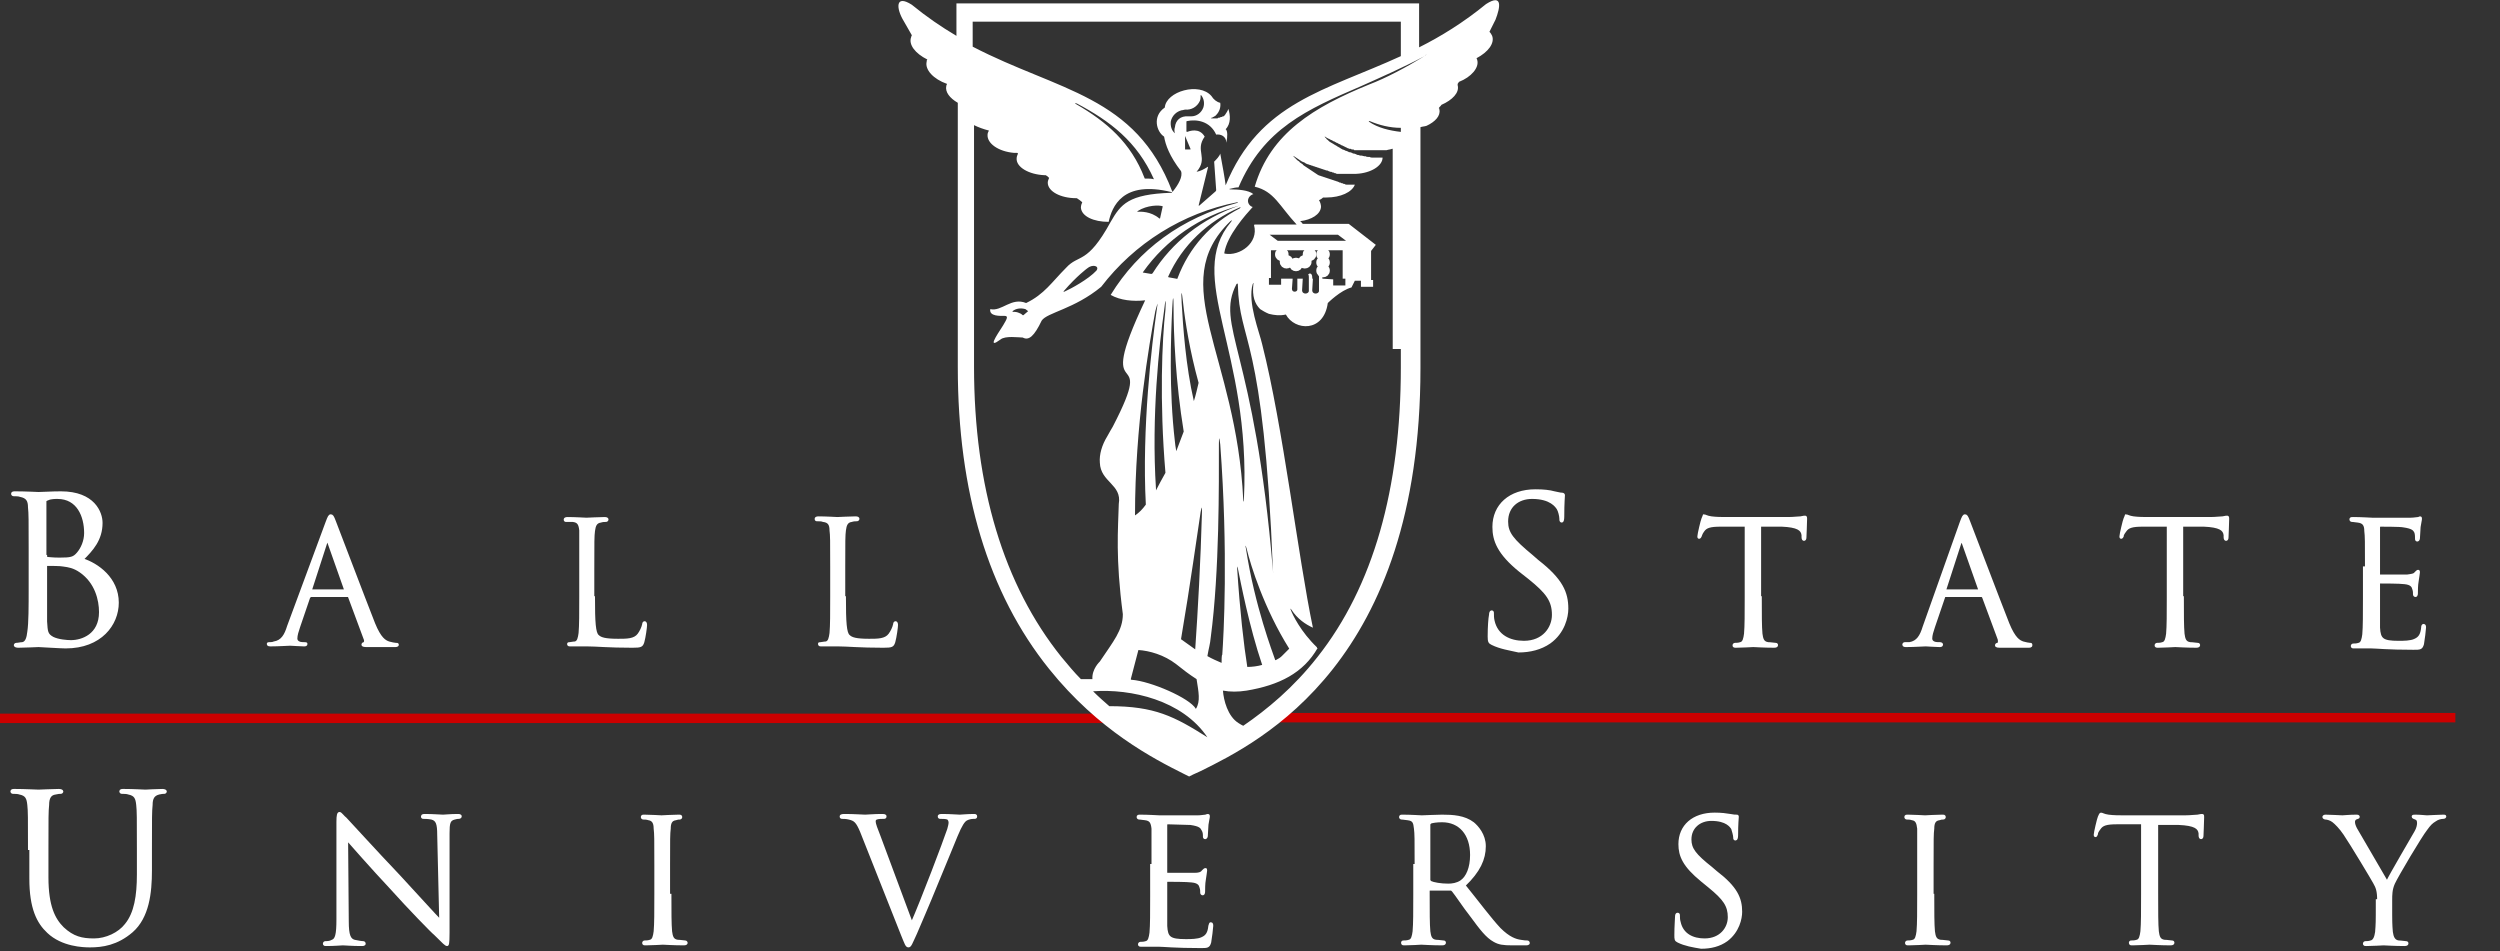 <?xml version="1.0" encoding="utf-8"?>
<!-- Generator: Adobe Illustrator 18.0.0, SVG Export Plug-In . SVG Version: 6.00 Build 0)  -->
<!DOCTYPE svg PUBLIC "-//W3C//DTD SVG 1.1//EN" "http://www.w3.org/Graphics/SVG/1.1/DTD/svg11.dtd">
<svg version="1.1" id="Layer_1" xmlns="http://www.w3.org/2000/svg" xmlns:xlink="http://www.w3.org/1999/xlink" x="0px" y="0px"
	 viewBox="0 0 369.6 140.6" enable-background="new 0 0 369.6 140.6" xml:space="preserve">
<rect x="0" y="0" width="369.6" height="140.6" fill="#333333" stroke="none"/>
<g>
	<line fill="none" stroke="#CC0000" stroke-width="1.393" x1="0" y1="106.2" x2="164.6" y2="106.2"/>
	<line fill="#231F20" stroke="#CC0000" stroke-width="1.393" x1="186.6" y1="106.1" x2="363" y2="106.1"/>
	<path fill="#FFFFFF" stroke="#FFFFFF" stroke-width="0.325" d="M4.4,81.5c0-4.7,0-5.6-0.1-6.5C4.3,74,4,73.5,3,73.3
		c-0.2-0.1-0.8-0.1-1-0.1c-0.1,0-0.2-0.1-0.2-0.2c0-0.2,0.2-0.2,0.5-0.2c1.4,0,3.3,0.1,3.4,0.1c0.7,0,1.9-0.1,3.3-0.1
		c4.9,0,6,3,6,4.5c0,2.5-1.4,4-2.8,5.4c2.2,0.7,5.2,2.8,5.2,6.4c0,3.2-2.5,6.6-7.7,6.6c-0.7,0-3.8-0.2-4-0.2c-0.2,0-2.1,0.1-3,0.1
		c-0.3,0-0.5-0.1-0.5-0.2c0-0.1,0.1-0.2,0.2-0.2c0.3,0,0.6-0.1,0.9-0.1c0.6-0.1,0.8-0.8,0.9-1.7c0.2-1.3,0.2-3.7,0.2-6.5V81.5z
		 M6.8,82.2c0,0.2,0.1,0.3,0.2,0.3c0.2,0,0.7,0.1,1.8,0.1c1.7,0,2.1-0.1,2.7-0.8c0.6-0.7,1.1-1.8,1.1-3c0-2.5-1.1-5.2-4.1-5.2
		c-0.3,0-1,0-1.4,0.2c-0.3,0.1-0.4,0.2-0.4,0.3V82.2z M6.8,85.4c0,2.3,0,6.1,0,6.5c0.1,1.5,0.1,1.9,1,2.4c0.8,0.4,2.1,0.5,2.7,0.5
		c1.6,0,4.3-0.9,4.3-4.3c0-1.8-0.6-4.4-2.9-6c-1-0.7-1.8-0.8-2.5-0.9c-0.4-0.1-1.9-0.1-2.4-0.1c-0.1,0-0.2,0.1-0.2,0.2V85.4z"/>
	<path fill="#FFFFFF" stroke="#FFFFFF" stroke-width="0.325" d="M48.3,77.2c0.3-0.8,0.4-1,0.6-1c0.2,0,0.3,0.1,0.6,0.9
		c0.4,1,4.3,11.3,5.8,15.1c0.9,2.2,1.6,2.6,2.2,2.8c0.4,0.1,0.8,0.2,1,0.2c0.2,0,0.3,0,0.3,0.1c0,0.2-0.2,0.2-0.5,0.2
		c-0.4,0-2.2,0-3.9,0c-0.5,0-0.8,0-0.8-0.2c0-0.1,0.1-0.2,0.2-0.2c0.1,0,0.3-0.3,0.1-0.7l-2.3-6.2c0-0.1-0.1-0.1-0.2-0.1h-5.4
		c-0.1,0-0.2,0.1-0.3,0.2l-1.5,4.4c-0.2,0.6-0.4,1.2-0.4,1.7c0,0.5,0.5,0.7,1,0.7H45c0.2,0,0.3,0,0.3,0.1c0,0.2-0.2,0.2-0.4,0.2
		c-0.6,0-1.7-0.1-2-0.1c-0.3,0-1.7,0.1-2.8,0.1c-0.3,0-0.5,0-0.5-0.2c0-0.1,0.1-0.1,0.2-0.1c0.2,0,0.5,0,0.7-0.1
		c1.2-0.2,1.7-1.1,2.1-2.4L48.3,77.2z M50.9,87.3c0.1,0,0.1-0.1,0.1-0.2l-2.4-6.8c-0.1-0.4-0.3-0.4-0.4,0l-2.2,6.8
		c0,0.1,0,0.2,0.1,0.2H50.9z"/>
	<path fill="#FFFFFF" stroke="#FFFFFF" stroke-width="0.325" d="M87.8,88.3c0,3.7,0.1,5.3,0.6,5.7c0.4,0.4,1.1,0.6,3,0.6
		c1.3,0,2.4,0,3-0.8c0.3-0.4,0.6-1,0.7-1.5c0-0.2,0.1-0.3,0.2-0.3c0.1,0,0.2,0.1,0.2,0.4c0,0.3-0.2,1.8-0.4,2.5
		c-0.2,0.6-0.3,0.7-1.6,0.7c-3.6,0-5.3-0.2-6.7-0.2c-0.1,0-0.5,0-1,0c-0.5,0-1.1,0-1.4,0c-0.3,0-0.4,0-0.4-0.2
		c0-0.1,0.1-0.1,0.2-0.1c0.2,0,0.5-0.1,0.8-0.1c0.5-0.1,0.6-0.7,0.7-1.4c0.1-1.1,0.1-3,0.1-5.4v-4.4c0-3.9,0-4.6,0-5.4
		c-0.1-0.9-0.3-1.3-1.1-1.4C84.4,77,83.9,77,83.7,77c-0.1,0-0.2,0-0.2-0.2c0-0.1,0.1-0.2,0.4-0.2c1.1,0,2.7,0.1,2.8,0.1
		s2-0.1,2.7-0.1c0.3,0,0.4,0.1,0.4,0.2c0,0.1-0.1,0.2-0.2,0.2c-0.2,0-0.5,0-0.8,0.1c-0.7,0.1-0.9,0.6-1,1.4
		c-0.1,0.8-0.1,1.5-0.1,5.4V88.3z"/>
	<path fill="#FFFFFF" stroke="#FFFFFF" stroke-width="0.325" d="M124.9,88.3c0,3.7,0.1,5.3,0.6,5.7c0.4,0.4,1.1,0.6,3,0.6
		c1.3,0,2.4,0,3-0.8c0.3-0.4,0.6-1,0.7-1.5c0-0.2,0.1-0.3,0.2-0.3c0.1,0,0.2,0.1,0.2,0.4c0,0.3-0.2,1.8-0.4,2.5
		c-0.2,0.6-0.3,0.7-1.6,0.7c-3.6,0-5.3-0.2-6.7-0.2c-0.1,0-0.5,0-1,0c-0.5,0-1.1,0-1.4,0c-0.3,0-0.4,0-0.4-0.2c0-0.1,0-0.1,0.2-0.1
		c0.2,0,0.5-0.1,0.8-0.1c0.5-0.1,0.6-0.7,0.7-1.4c0.1-1.1,0.1-3,0.1-5.4v-4.4c0-3.9,0-4.6-0.1-5.4c0-0.9-0.3-1.3-1.1-1.4
		c-0.2-0.1-0.6-0.1-0.9-0.1c-0.1,0-0.2,0-0.2-0.2c0-0.1,0.1-0.2,0.4-0.2c1.1,0,2.7,0.1,2.8,0.1c0.1,0,2-0.1,2.7-0.1
		c0.3,0,0.4,0.1,0.4,0.2c0,0.1-0.1,0.2-0.2,0.2c-0.2,0-0.5,0-0.8,0.1c-0.7,0.1-0.9,0.6-1,1.4c-0.1,0.8-0.1,1.5-0.1,5.4V88.3z"/>
	<path fill="#FFFFFF" stroke="#FFFFFF" stroke-width="0.325" d="M220.6,95.2c-0.4-0.2-0.5-0.3-0.5-1.1c0-1.5,0.1-2.7,0.2-3.2
		c0-0.3,0.1-0.5,0.2-0.5c0.2,0,0.2,0.1,0.2,0.3c0,0.3,0,0.7,0.1,1.1c0.5,2.2,2.4,3.1,4.5,3.1c2.9,0,4.3-2.1,4.3-4
		c0-2.1-0.9-3.3-3.5-5.4l-1.4-1.1c-3.2-2.6-3.9-4.5-3.9-6.5c0-3.2,2.4-5.4,6.2-5.4c1.2,0,2.1,0.1,2.8,0.3c0.6,0.1,0.8,0.2,1.1,0.2
		c0.2,0,0.3,0.1,0.3,0.2c0,0.2-0.1,1.1-0.1,3.2c0,0.5-0.1,0.7-0.2,0.7c-0.2,0-0.2-0.2-0.2-0.4c0-0.4-0.2-1.2-0.4-1.5
		c-0.2-0.3-1-1.6-3.8-1.6c-2.1,0-3.7,1.3-3.7,3.5c0,1.7,0.8,2.7,3.7,5.1l0.8,0.7c3.6,2.8,4.4,4.7,4.4,7.1c0,1.2-0.5,3.5-2.6,5
		c-1.3,0.9-2.9,1.3-4.6,1.3C223.2,96,221.8,95.8,220.6,95.2z"/>
	<path fill="#FFFFFF" stroke="#FFFFFF" stroke-width="0.325" d="M260.3,88.3c0,2.4,0,4.4,0.1,5.4c0.1,0.7,0.2,1.3,1,1.4
		c0.4,0,0.9,0.1,1.1,0.1c0.2,0,0.2,0.1,0.2,0.2c0,0.1-0.1,0.2-0.4,0.2c-1.4,0-3-0.1-3.1-0.1c-0.1,0-1.7,0.1-2.5,0.1
		c-0.3,0-0.4,0-0.4-0.2c0-0.1,0.1-0.2,0.2-0.2c0.2,0,0.5,0,0.8-0.1c0.5-0.1,0.6-0.7,0.7-1.4c0.1-1.1,0.1-3,0.1-5.4V77.7l-3.7,0
		c-1.6,0-2.2,0.2-2.6,0.8c-0.3,0.4-0.3,0.6-0.4,0.8c-0.1,0.2-0.2,0.2-0.2,0.2c-0.1,0-0.1-0.1-0.1-0.2c0-0.3,0.5-2.4,0.6-2.6
		c0.1-0.2,0.2-0.5,0.2-0.5c0.2,0,0.4,0.2,1.1,0.3c0.7,0.1,1.7,0.1,2,0.1h9.4c0.8,0,1.4-0.1,1.8-0.1c0.4-0.1,0.6-0.1,0.7-0.1
		c0.1,0,0.1,0.2,0.1,0.3c0,0.8-0.1,2.5-0.1,2.8c0,0.2-0.1,0.3-0.2,0.3c-0.1,0-0.2-0.1-0.2-0.4l0-0.3c-0.1-0.8-0.7-1.3-3.1-1.4
		l-3.2,0V88.3z"/>
	<path fill="#FFFFFF" stroke="#FFFFFF" stroke-width="0.325" d="M289.9,77.2c0.3-0.8,0.4-1,0.6-1s0.3,0.1,0.6,0.9
		c0.4,1,4.3,11.3,5.8,15.1c0.9,2.2,1.6,2.6,2.2,2.8c0.4,0.1,0.8,0.2,1,0.2c0.2,0,0.2,0,0.2,0.2c0,0.2-0.2,0.2-0.5,0.2
		c-0.4,0-2.2,0-3.9,0c-0.5,0-0.8,0-0.8-0.2c0-0.1,0.1-0.2,0.2-0.2c0.2,0,0.3-0.3,0.2-0.7l-2.3-6.2c-0.1-0.1-0.1-0.2-0.2-0.2h-5.4
		c-0.1,0-0.2,0.1-0.2,0.2l-1.5,4.4c-0.2,0.6-0.4,1.2-0.4,1.7c0,0.5,0.5,0.7,1,0.7h0.3c0.2,0,0.3,0.1,0.3,0.2c0,0.2-0.2,0.2-0.4,0.2
		c-0.6,0-1.7-0.1-2-0.1c-0.3,0-1.7,0.1-2.8,0.1c-0.3,0-0.5,0-0.5-0.2c0-0.1,0.1-0.2,0.2-0.2c0.2,0,0.5,0,0.7,0
		c1.2-0.2,1.7-1.1,2.1-2.4L289.9,77.2z M292.5,87.3c0.1,0,0.1-0.1,0.1-0.2l-2.4-6.8c-0.1-0.4-0.2-0.4-0.4,0l-2.2,6.8
		c-0.1,0.1,0,0.2,0.1,0.2H292.5z"/>
	<path fill="#FFFFFF" stroke="#FFFFFF" stroke-width="0.325" d="M322.7,88.3c0,2.4,0,4.4,0.1,5.4c0.1,0.7,0.2,1.3,1,1.4
		c0.4,0,0.9,0.1,1.1,0.1c0.2,0,0.2,0.1,0.2,0.2c0,0.1-0.1,0.2-0.4,0.2c-1.4,0-3-0.1-3.1-0.1s-1.7,0.1-2.5,0.1c-0.3,0-0.4,0-0.4-0.2
		c0-0.1,0.1-0.2,0.2-0.2c0.2,0,0.5,0,0.8-0.1c0.5-0.1,0.6-0.7,0.7-1.4c0.1-1.1,0.1-3,0.1-5.4V77.7l-3.7,0c-1.6,0-2.2,0.2-2.6,0.8
		c-0.3,0.4-0.4,0.6-0.4,0.8c-0.1,0.2-0.2,0.2-0.2,0.2c-0.1,0-0.1-0.1-0.1-0.2c0-0.3,0.5-2.4,0.6-2.6c0.1-0.2,0.2-0.5,0.2-0.5
		c0.2,0,0.4,0.2,1.1,0.3c0.7,0.1,1.7,0.1,2,0.1h9.4c0.8,0,1.4-0.1,1.8-0.1c0.4-0.1,0.6-0.1,0.7-0.1c0.1,0,0.1,0.2,0.1,0.3
		c0,0.8-0.1,2.5-0.1,2.8c0,0.2-0.1,0.3-0.2,0.3c-0.1,0-0.2-0.1-0.2-0.4l0-0.3c-0.1-0.8-0.7-1.3-3.1-1.4l-3.2,0V88.3z"/>
	<path fill="#FFFFFF" stroke="#FFFFFF" stroke-width="0.325" d="M349.8,83.9c0-3.9,0-4.6-0.1-5.4c0-0.9-0.3-1.3-1.1-1.4
		c-0.2,0-0.6-0.1-0.9-0.1c-0.1,0-0.2-0.1-0.2-0.2c0-0.2,0.1-0.2,0.4-0.2c1.1,0,2.7,0.1,2.8,0.1c0.2,0,5.2,0,5.7,0
		c0.5,0,0.9-0.1,1.1-0.1c0.1,0,0.2-0.1,0.3-0.1c0.1,0,0.1,0.1,0.1,0.2c0,0.2-0.1,0.5-0.2,1.2c0,0.3-0.1,1.4-0.1,1.7
		c0,0.1-0.1,0.3-0.2,0.3c-0.2,0-0.2-0.1-0.2-0.3c0-0.2,0-0.6-0.1-0.9c-0.2-0.4-0.4-0.7-1.8-0.9c-0.4-0.1-3.2-0.1-3.4-0.1
		c-0.1,0-0.2,0.1-0.2,0.3v6.9c0,0.2,0,0.2,0.2,0.2c0.3,0,3.4,0,4,0c0.6-0.1,1-0.1,1.2-0.4c0.2-0.2,0.3-0.3,0.4-0.3
		c0.1,0,0.1,0.1,0.1,0.2c0,0.2-0.1,0.6-0.2,1.4c-0.1,0.5-0.1,1.4-0.1,1.6c0,0.2,0,0.5-0.2,0.5c-0.1,0-0.2-0.1-0.2-0.2
		c0-0.3,0-0.5-0.1-0.8c-0.1-0.4-0.3-0.8-1.3-0.9c-0.7-0.1-3.2-0.1-3.6-0.1c-0.1,0-0.2,0.1-0.2,0.2v2.2c0,0.9,0,3.8,0,4.3
		c0.1,1.7,0.5,2.1,2.9,2.1c0.7,0,1.8,0,2.4-0.3c0.7-0.3,1-0.8,1.1-1.8c0-0.3,0.1-0.4,0.2-0.4c0.2,0,0.2,0.2,0.2,0.4
		c0,0.2-0.2,1.9-0.3,2.4c-0.2,0.7-0.4,0.7-1.4,0.7c-3.8,0-5.5-0.2-6.2-0.2c-0.1,0-0.5,0-1,0c-0.5,0-1.1,0-1.5,0
		c-0.3,0-0.4,0-0.4-0.2c0-0.1,0.1-0.2,0.2-0.2c0.2,0,0.5,0,0.8-0.1c0.5-0.1,0.6-0.7,0.7-1.4c0.1-1.1,0.1-3,0.1-5.4V83.9z"/>
	<path fill="#FFFFFF" stroke="#FFFFFF" stroke-width="0.325" d="M4.3,125.5c0-4.7,0-5.6-0.1-6.5c-0.1-1-0.3-1.5-1.3-1.7
		c-0.2-0.1-0.8-0.1-1-0.1c-0.1,0-0.2-0.1-0.2-0.2c0-0.2,0.2-0.2,0.5-0.2c1.4,0,3.2,0.1,3.5,0.1c0.3,0,2.1-0.1,3-0.1
		c0.3,0,0.5,0.1,0.5,0.2c0,0.1-0.1,0.2-0.2,0.2c-0.2,0-0.4,0-0.8,0.1c-0.8,0.1-1.1,0.7-1.1,1.7C7,120,7,120.8,7,125.5v4.2
		c0,4.3,1,6.2,2.3,7.5c1.5,1.4,2.8,1.7,4.6,1.7c1.8,0,3.7-0.9,4.7-2.2c1.4-1.7,1.8-4.3,1.8-7.4v-3.8c0-4.7,0-5.6-0.1-6.5
		c-0.1-1-0.3-1.5-1.3-1.7c-0.2-0.1-0.8-0.1-1-0.1c-0.1,0-0.2-0.1-0.2-0.2c0-0.2,0.2-0.2,0.5-0.2c1.4,0,3,0.1,3.2,0.1
		c0.2,0,1.6-0.1,2.5-0.1c0.3,0,0.5,0.1,0.5,0.2c0,0.1-0.1,0.2-0.2,0.2c-0.2,0-0.4,0-0.8,0.1c-0.8,0.2-1.1,0.7-1.1,1.7
		c-0.1,1-0.1,1.8-0.1,6.5v3.2c0,3.3-0.4,6.9-2.8,9c-2.2,1.9-4.4,2.2-6.2,2.2c-1,0-4.1-0.1-6.2-2.1c-1.5-1.4-2.6-3.5-2.6-7.9V125.5z"
		/>
	<path fill="#FFFFFF" stroke="#FFFFFF" stroke-width="0.325" d="M51.4,136.2c0,2.1,0.3,2.7,1,2.9c0.5,0.1,1,0.2,1.3,0.2
		c0.1,0,0.2,0.1,0.2,0.2c0,0.2-0.2,0.2-0.5,0.2c-1.4,0-2.4-0.1-2.7-0.1c-0.2,0-1.3,0.1-2.4,0.1c-0.3,0-0.4,0-0.4-0.2
		c0-0.1,0.1-0.2,0.2-0.2c0.2,0,0.7,0,1-0.2c0.6-0.2,0.8-0.9,0.8-3.2l0-14.4c0-1,0.1-1.3,0.3-1.3c0.2,0,0.6,0.6,0.9,0.8
		c0.4,0.4,4.1,4.5,8,8.6c2.5,2.7,5.2,5.7,6,6.5l-0.3-12.7c0-1.6-0.2-2.2-1-2.4c-0.5-0.1-1-0.1-1.2-0.1c-0.2,0-0.2-0.1-0.2-0.2
		c0-0.2,0.2-0.2,0.5-0.2c1.1,0,2.3,0.1,2.6,0.1c0.3,0,1.1-0.1,2.1-0.1c0.3,0,0.5,0,0.5,0.2c0,0.1-0.1,0.2-0.3,0.2
		c-0.1,0-0.3,0-0.6,0.1c-0.8,0.2-0.9,0.7-0.9,2.2l0,14.7c0,1.7-0.1,1.8-0.2,1.8c-0.2,0-0.5-0.3-1.8-1.6c-0.3-0.2-3.9-3.9-6.5-6.8
		c-2.9-3.1-5.7-6.3-6.5-7.2L51.4,136.2z"/>
	<path fill="#FFFFFF" stroke="#FFFFFF" stroke-width="0.325" d="M99.1,132.3c0,2.4,0,4.4,0.1,5.4c0.1,0.7,0.2,1.3,1,1.4
		c0.4,0,0.9,0.1,1.1,0.1c0.1,0,0.2,0.1,0.2,0.2c0,0.1-0.1,0.2-0.4,0.2c-1.4,0-3-0.1-3.1-0.1c-0.1,0-1.7,0.1-2.5,0.1
		c-0.3,0-0.4,0-0.4-0.2c0-0.1,0.1-0.2,0.2-0.2c0.2,0,0.5,0,0.8-0.1c0.5-0.1,0.6-0.7,0.7-1.4c0.1-1.1,0.1-3,0.1-5.4v-4.4
		c0-3.9,0-4.6-0.1-5.4c0-0.9-0.3-1.3-0.9-1.4c-0.3-0.1-0.6-0.1-0.8-0.1c-0.1,0-0.2-0.1-0.2-0.2c0-0.2,0.1-0.2,0.4-0.2
		c0.8,0,2.4,0.1,2.5,0.1c0.1,0,1.7-0.1,2.5-0.1c0.3,0,0.4,0,0.4,0.2c0,0.1-0.1,0.2-0.2,0.2c-0.2,0-0.3,0-0.6,0.1
		c-0.7,0.1-0.9,0.6-0.9,1.4c-0.1,0.8-0.1,1.5-0.1,5.4V132.3z"/>
	<path fill="#FFFFFF" stroke="#FFFFFF" stroke-width="0.325" d="M134.8,136.5c1.5-3.4,4.8-12.1,5.4-13.9c0.1-0.4,0.2-0.7,0.2-1
		c0-0.2-0.1-0.5-0.3-0.6c-0.3-0.1-0.7-0.1-1-0.1c-0.2,0-0.3,0-0.3-0.2c0-0.2,0.2-0.2,0.6-0.2c1,0,2.2,0.1,2.5,0.1
		c0.2,0,1.2-0.1,2-0.1c0.3,0,0.4,0,0.4,0.2s-0.1,0.2-0.3,0.2c-0.2,0-0.7,0-1.2,0.3c-0.3,0.2-0.7,0.7-1.4,2.4
		c-0.3,0.7-1.5,3.7-2.8,6.8c-1.5,3.7-2.7,6.4-3.2,7.6c-0.7,1.5-0.8,1.9-1.1,1.9c-0.3,0-0.4-0.4-0.9-1.6l-6.1-15.4
		c-0.6-1.4-0.9-1.7-1.8-1.9c-0.4-0.1-0.8-0.1-1-0.1s-0.2-0.1-0.2-0.2c0-0.2,0.3-0.2,0.7-0.2c1.2,0,2.6,0.1,2.9,0.1
		c0.3,0,1.4-0.1,2.3-0.1c0.5,0,0.7,0,0.7,0.2s-0.1,0.2-0.3,0.2c-0.3,0-0.7,0-1,0.1c-0.3,0.1-0.3,0.3-0.3,0.5c0,0.3,0.3,1.1,0.7,2.1
		L134.8,136.5z"/>
	<path fill="#FFFFFF" stroke="#FFFFFF" stroke-width="0.325" d="M170.4,127.9c0-3.9,0-4.6,0-5.4c-0.1-0.9-0.3-1.3-1.1-1.4
		c-0.2,0-0.6-0.1-0.9-0.1c-0.1,0-0.2-0.1-0.2-0.2c0-0.2,0.1-0.2,0.4-0.2c1.1,0,2.7,0.1,2.8,0.1c0.2,0,5.2,0,5.7,0
		c0.5,0,0.9-0.1,1.1-0.1c0.1,0,0.2-0.1,0.4-0.1c0.1,0,0.1,0.1,0.1,0.2c0,0.2-0.1,0.5-0.2,1.2c0,0.2-0.1,1.4-0.1,1.7
		c0,0.1-0.1,0.3-0.2,0.3c-0.2,0-0.2-0.1-0.2-0.3c0-0.2,0-0.6-0.2-0.9c-0.2-0.4-0.4-0.7-1.8-0.9c-0.4,0-3.2-0.1-3.4-0.1
		c-0.1,0-0.2,0.1-0.2,0.3v6.9c0,0.2,0,0.3,0.2,0.3c0.3,0,3.4,0,4,0c0.6,0,1-0.1,1.2-0.4c0.2-0.2,0.3-0.3,0.4-0.3
		c0.1,0,0.1,0,0.1,0.2c0,0.2-0.1,0.6-0.2,1.4c-0.1,0.5-0.1,1.4-0.1,1.6c0,0.2,0,0.5-0.2,0.5c-0.1,0-0.2-0.1-0.2-0.2
		c0-0.3,0-0.5-0.1-0.8c-0.1-0.4-0.3-0.8-1.3-0.9c-0.7-0.1-3.2-0.1-3.6-0.1c-0.1,0-0.2,0.1-0.2,0.2v2.2c0,0.9,0,3.8,0,4.3
		c0.1,1.7,0.5,2.1,2.9,2.1c0.7,0,1.8,0,2.4-0.3c0.7-0.3,1-0.8,1.1-1.8c0.1-0.3,0.1-0.4,0.2-0.4c0.2,0,0.2,0.2,0.2,0.4
		c0,0.2-0.2,1.9-0.3,2.4c-0.2,0.7-0.4,0.7-1.4,0.7c-3.8,0-5.5-0.2-6.2-0.2c-0.1,0-0.5,0-1,0c-0.5,0-1.1,0-1.5,0
		c-0.3,0-0.4,0-0.4-0.2c0-0.1,0.1-0.2,0.2-0.2c0.2,0,0.5,0,0.8-0.1c0.5-0.1,0.6-0.7,0.7-1.4c0.1-1.1,0.1-3,0.1-5.4V127.9z"/>
	<path fill="#FFFFFF" stroke="#FFFFFF" stroke-width="0.325" d="M209.3,127.9c0-3.9,0-4.6-0.1-5.4c-0.1-0.9-0.2-1.3-1.1-1.4
		c-0.2,0-0.6-0.1-0.9-0.1c-0.1,0-0.2-0.1-0.2-0.2c0-0.2,0.1-0.2,0.4-0.2c1.1,0,2.7,0.1,2.8,0.1c0.3,0,2.2-0.1,3-0.1
		c1.6,0,3.3,0.1,4.6,1.1c0.6,0.5,1.7,1.7,1.7,3.4c0,1.9-0.8,3.7-3,5.8c2.1,2.6,3.8,4.9,5.2,6.4c1.4,1.4,2.4,1.7,3.1,1.8
		c0.5,0.1,0.8,0.1,1,0.1c0.1,0,0.2,0.1,0.2,0.2c0,0.2-0.2,0.2-0.6,0.2h-1.8c-1.4,0-2-0.1-2.7-0.5c-1.1-0.6-2-1.8-3.4-3.7
		c-1.1-1.4-2.2-3.1-2.7-3.7c-0.1-0.1-0.2-0.2-0.3-0.2l-3.1,0c-0.1,0-0.2,0.1-0.2,0.2v0.6c0,2.4,0,4.4,0.1,5.4c0.1,0.7,0.2,1.3,1,1.4
		c0.4,0,0.9,0.1,1.1,0.1c0.2,0,0.2,0.1,0.2,0.2c0,0.1-0.1,0.2-0.4,0.2c-1.4,0-3-0.1-3.1-0.1c0,0-1.6,0.1-2.4,0.1
		c-0.3,0-0.4,0-0.4-0.2c0-0.1,0-0.2,0.2-0.2c0.2,0,0.5,0,0.8-0.1c0.5-0.1,0.6-0.7,0.7-1.4c0.1-1.1,0.1-3,0.1-5.4V127.9z
		 M211.3,130.1c0,0.1,0.1,0.2,0.2,0.3c0.4,0.2,1.5,0.4,2.6,0.4c0.6,0,1.3-0.1,1.9-0.5c0.9-0.6,1.5-2,1.5-3.9c0-3.1-1.7-5-4.3-5
		c-0.8,0-1.4,0.1-1.7,0.2c-0.1,0.1-0.2,0.2-0.2,0.3V130.1z"/>
	<path fill="#FFFFFF" stroke="#FFFFFF" stroke-width="0.325" d="M248.1,139.2c-0.4-0.2-0.4-0.3-0.4-1c0-1.3,0.1-2.3,0.1-2.7
		c0-0.3,0.1-0.4,0.2-0.4c0.2,0,0.2,0.1,0.2,0.3c0,0.2,0,0.6,0.1,0.9c0.4,1.9,2,2.6,3.7,2.6c2.4,0,3.6-1.7,3.6-3.3
		c0-1.7-0.7-2.7-2.9-4.5l-1.1-0.9c-2.7-2.2-3.3-3.7-3.3-5.4c0-2.7,2-4.5,5.2-4.5c1,0,1.7,0.1,2.3,0.2c0.5,0.1,0.7,0.1,0.9,0.1
		c0.2,0,0.2,0,0.2,0.2c0,0.1-0.1,1-0.1,2.7c0,0.4-0.1,0.6-0.2,0.6c-0.2,0-0.2-0.1-0.2-0.3c0-0.3-0.2-1-0.3-1.3
		c-0.2-0.3-0.8-1.3-3.1-1.3c-1.7,0-3.1,1.1-3.1,2.9c0,1.4,0.7,2.3,3.1,4.2l0.7,0.6c3,2.3,3.7,3.9,3.7,5.9c0,1-0.4,2.9-2.1,4.2
		c-1.1,0.8-2.4,1.1-3.8,1.1C250.3,139.9,249.1,139.7,248.1,139.2z"/>
	<path fill="#FFFFFF" stroke="#FFFFFF" stroke-width="0.325" d="M285.8,132.3c0,2.4,0,4.4,0.1,5.4c0.1,0.7,0.2,1.3,1,1.4
		c0.4,0,0.9,0.1,1.1,0.1c0.2,0,0.2,0.1,0.2,0.2c0,0.1-0.1,0.2-0.4,0.2c-1.4,0-3-0.1-3.1-0.1s-1.7,0.1-2.5,0.1c-0.3,0-0.4,0-0.4-0.2
		c0-0.1,0.1-0.2,0.2-0.2c0.2,0,0.5,0,0.8-0.1c0.5-0.1,0.6-0.7,0.7-1.4c0.1-1.1,0.1-3,0.1-5.4v-4.4c0-3.9,0-4.6,0-5.4
		c-0.1-0.9-0.3-1.3-0.9-1.4c-0.3-0.1-0.6-0.1-0.8-0.1c-0.1,0-0.2-0.1-0.2-0.2c0-0.2,0.1-0.2,0.4-0.2c0.8,0,2.4,0.1,2.5,0.1
		s1.7-0.1,2.5-0.1c0.3,0,0.4,0,0.4,0.2c0,0.1-0.1,0.2-0.2,0.2c-0.2,0-0.3,0-0.6,0.1c-0.7,0.1-0.9,0.6-0.9,1.4
		c-0.1,0.8-0.1,1.5-0.1,5.4V132.3z"/>
	<path fill="#FFFFFF" stroke="#FFFFFF" stroke-width="0.325" d="M318.9,132.3c0,2.4,0,4.4,0.1,5.4c0.1,0.7,0.2,1.3,1,1.4
		c0.4,0,0.9,0.1,1.1,0.1c0.2,0,0.2,0.1,0.2,0.2c0,0.1-0.1,0.2-0.4,0.2c-1.4,0-3-0.1-3.1-0.1s-1.7,0.1-2.5,0.1c-0.3,0-0.4,0-0.4-0.2
		c0-0.1,0-0.2,0.2-0.2c0.2,0,0.5,0,0.8-0.1c0.5-0.1,0.6-0.7,0.7-1.4c0.1-1.1,0.1-3,0.1-5.4v-10.6l-3.7,0c-1.6,0-2.2,0.2-2.6,0.8
		c-0.3,0.4-0.4,0.6-0.4,0.8c-0.1,0.2-0.1,0.3-0.2,0.3c-0.1,0-0.1-0.1-0.1-0.2c0-0.3,0.5-2.4,0.6-2.6c0.1-0.2,0.2-0.5,0.3-0.5
		c0.2,0,0.4,0.2,1.1,0.3c0.7,0.1,1.7,0.1,2,0.1h9.4c0.8,0,1.4-0.1,1.8-0.1c0.4-0.1,0.6-0.1,0.7-0.1c0.1,0,0.1,0.1,0.1,0.3
		c0,0.8-0.1,2.5-0.1,2.8c0,0.2-0.1,0.3-0.2,0.3c-0.1,0-0.2-0.1-0.2-0.4l0-0.3c-0.1-0.8-0.7-1.3-3.1-1.4l-3.2,0V132.3z"/>
	<path fill="#FFFFFF" stroke="#FFFFFF" stroke-width="0.325" d="M351.6,133.1c0-1.4-0.2-1.9-0.6-2.6c-0.2-0.4-3.5-5.9-4.4-7.2
		c-0.6-0.9-1.3-1.6-1.7-1.9c-0.4-0.3-0.9-0.4-1.1-0.4c-0.1,0-0.3-0.1-0.3-0.2c0-0.1,0.1-0.2,0.3-0.2c0.5,0,2.4,0.1,2.5,0.1
		c0.2,0,1.1-0.1,2.1-0.1c0.3,0,0.3,0.1,0.3,0.2s-0.2,0.1-0.4,0.2c-0.2,0.1-0.3,0.3-0.3,0.5c0,0.3,0.1,0.6,0.3,1
		c0.4,0.7,4.2,7.2,4.6,7.9c0.5-1.1,3.7-6.5,4.2-7.4c0.3-0.5,0.4-1,0.4-1.3c0-0.4-0.1-0.6-0.4-0.7c-0.2-0.1-0.4-0.1-0.4-0.3
		c0-0.1,0.2-0.1,0.4-0.1c0.7,0,1.5,0.1,1.7,0.1c0.2,0,2-0.1,2.4-0.1c0.2,0,0.3,0,0.3,0.1c0,0.1-0.1,0.2-0.3,0.2
		c-0.3,0-0.8,0.1-1.2,0.4c-0.5,0.3-0.8,0.6-1.3,1.3c-0.8,1-4.3,6.9-4.8,8c-0.4,0.9-0.4,1.7-0.4,2.5v2.2c0,0.4,0,1.5,0.1,2.5
		c0.1,0.7,0.3,1.3,1,1.4c0.4,0,0.9,0.1,1.1,0.1c0.2,0,0.2,0.1,0.2,0.2c0,0.1-0.1,0.2-0.4,0.2c-1.4,0-3-0.1-3.1-0.1
		c-0.1,0-1.7,0.1-2.5,0.1c-0.3,0-0.4,0-0.4-0.2c0-0.1,0.1-0.2,0.2-0.2c0.2,0,0.5,0,0.8-0.1c0.5-0.1,0.7-0.7,0.8-1.4
		c0.1-1.1,0.1-2.1,0.1-2.5V133.1z"/>
	<g display="none">
		<path display="inline" fill="#231F20" d="M366.8,135c-1.5,0-2.9,1.2-2.9,2.8c0,1.6,1.3,2.8,2.9,2.8c1.5,0,2.8-1.2,2.8-2.8
			C369.6,136.2,368.3,135,366.8,135z M366.8,140.2c-1.3,0-2.3-1-2.3-2.3c0-1.3,1-2.3,2.3-2.3c1.3,0,2.3,1,2.3,2.3
			C369.1,139.2,368.1,140.2,366.8,140.2z"/>
		<path display="inline" fill="#231F20" d="M368.1,137.1c0-0.6-0.4-0.9-1.1-0.9h-1.2v3.2h0.5V138h0.6l0.9,1.4h0.6l-0.9-1.4
			C367.7,138,368.1,137.7,368.1,137.1z M366.2,137.6v-1h0.7c0.3,0,0.7,0.1,0.7,0.5c0,0.5-0.4,0.5-0.8,0.5H366.2z"/>
	</g>
</g>
<g>
	<circle fill="#FFFFFF" stroke="#FFFFFF" cx="192.9" cy="38.7" r="0.5"/>
	<circle fill="#FFFFFF" stroke="#FFFFFF" cx="195.6" cy="38.8" r="0.5"/>
	<circle fill="#FFFFFF" stroke="#FFFFFF" cx="195.6" cy="37.6" r="0.5"/>
	<circle fill="#FFFFFF" stroke="#FFFFFF" cx="195.6" cy="40" r="0.5"/>
	<circle fill="#FFFFFF" stroke="#FFFFFF" cx="191.6" cy="39.1" r="0.5"/>
	<circle fill="#FFFFFF" stroke="#FFFFFF" cx="190.2" cy="38.7" r="0.5"/>
	<circle fill="#FFFFFF" stroke="#FFFFFF" cx="193.6" cy="37.6" r="0.5"/>
	<circle fill="#FFFFFF" stroke="#FFFFFF" cx="189.5" cy="37.6" r="0.5"/>
	<path fill="#FFFFFF" d="M219.7,0.6c-3.3,2.7-6.7,4.8-9.9,6.4V1.9V0.5h-1.3h-65.8h-1.3v1.3v3.5c-2.2-1.3-4.4-2.8-6.6-4.6
		c-2.5-1.6-2.3,0.6-1.2,2.4c0.4,0.7,0.8,1.4,1.2,2.1c0,0.1-0.1,0.2-0.1,0.3c-0.4,1.1,0.6,2.4,2.4,3.3c-0.1,0.1-0.1,0.2-0.1,0.3
		c-0.3,1.2,1,2.6,3,3.3c0,0.1-0.1,0.2-0.1,0.3c-0.2,0.9,0.5,1.8,1.7,2.5v37v2.1c0,18.4,4.5,33.4,13.5,44.6
		c7.3,9.1,15.5,13.3,19.9,15.5l0.2,0.1l0.6,0.3c0,0,0.6-0.3,0.6-0.3l1.1-0.5c8.9-4.4,32.5-16.1,32.5-59.6v-2.7V18.8l0,0
		c0.3-0.1,0.6-0.1,0.9-0.2c1.3-0.6,2.1-1.5,1.9-2.4c0-0.1,0-0.2-0.1-0.2c0.1-0.2,0.3-0.3,0.4-0.5c1.6-0.7,2.7-1.8,2.4-2.9
		c0-0.1,0-0.1,0-0.2c0.1-0.1,0.1-0.2,0.2-0.3c1.8-0.7,3-2.1,2.7-3.2c0-0.1-0.1-0.2-0.1-0.3c1.7-0.9,2.7-2.2,2.3-3.3
		c-0.1-0.2-0.2-0.4-0.4-0.6c0.3-0.6,0.6-1.2,0.9-1.8C221.8,1.1,222.2-1,219.7,0.6z M144,3.2h63.1v5.1c-11.1,5.1-20.9,6.8-25.9,19.1
		c-0.1-0.9-0.5-3.1-0.8-4.7c-0.1,0.4-0.6,0.9-0.9,1.2l0.3,4.2c0,0,0,0.1-0.1,0.2l-2.4,2.1c0,0-0.1,0-0.1,0l1.4-5.7c0,0,0-0.1-0.1,0
		c-0.5,0.3-1,0.6-1.6,0.7c0,0-0.1,0,0,0c1.8-2.1-0.3-3.1,1.2-5.2c-0.8-1.4-2.3-0.8-2.6-0.7c-0.1,0-0.1-0.1-0.1-0.1V18
		c0,0,0-0.1,0.1-0.1c1.4-0.3,3.4,0,4.3,2c0.6-0.1,1.5,0.2,1.5,1.2c0.2-0.9,0.2-1.8-0.1-2c0.8-0.8,0.7-2.1,0.4-3
		c-0.1,0.3-0.3,0.6-0.5,0.9c-0.1,0.1-0.1,0.1-0.2,0.2c0,0,0,0-0.1,0c-0.1,0-0.1,0.1-0.2,0.1c0,0-0.1,0-0.1,0c-0.1,0-0.1,0.1-0.2,0.1
		c0,0-0.1,0-0.1,0c-0.1,0-0.1,0-0.2,0.1c0,0-0.1,0-0.1,0c0,0-0.1,0-0.2,0c0,0-0.1,0-0.1,0c-0.1,0-0.1,0-0.2,0c0,0-0.1,0-0.1,0
		c0,0-0.1,0-0.1,0c0,0-0.1,0-0.1,0c0,0-0.1,0-0.1,0c0,0,0,0,0,0c0,0,0,0,0,0c0,0-0.1,0,0,0c0,0,0.1,0,0.1-0.1c0,0,0.1,0,0.1,0
		c0,0,0.1,0,0.1-0.1c0,0,0.1,0,0.1,0c0,0,0.1-0.1,0.1-0.1c0,0,0,0,0.1,0c0.1-0.1,0.1-0.1,0.2-0.2c0.5-0.5,0.7-1.2,0.6-1.8
		c-0.5-0.1-1-0.5-1.3-1c-1.8-2.1-6.7-0.7-6.9,1.7c-1.9,1.3-1.2,3.6-0.1,4.3c0.2,1.2,0.8,2.9,2.5,5.1c0.3,0.8-0.4,2-1.2,3
		c0,0-0.1,0.1-0.1,0c-5.4-14.2-16.8-14.8-29.5-21.4V3.2z M175.2,20.1l0.8,1.9c0,0.1,0,0.1,0,0.1h-0.8c0,0,0,0,0-0.1L175.2,20.1
		C175.1,20,175.1,20.1,175.2,20.1z M173.7,19.7C173.7,19.7,173.6,19.7,173.7,19.7c-0.5-0.4-0.7-1.1-0.6-1.8c0.2-0.8,0.8-1.4,1.6-1.6
		c0.2,0,0.4-0.1,0.5-0.1c0.9,0.1,1.8-0.4,2.2-1.3c0.1-0.3,0.1-0.5,0.1-0.8c0,0,0-0.1,0.1,0c0.4,0.5,0.5,1.2,0.3,1.8
		c-0.3,0.8-1,1.3-1.8,1.3c0,0-0.3,0-0.4,0c-1.2-0.1-1.9,0.6-2,1.6C173.6,19.1,173.6,19.4,173.7,19.7z M170.6,26.5
		c-0.4-0.1-0.7-0.1-1.3-0.1c0,0-0.1,0-0.1-0.1c-2-5.2-5.6-8.3-10.1-10.9c-0.2-0.1-0.3-0.2,0.1-0.1C164.1,17.9,168.1,20.9,170.6,26.5
		C170.7,26.5,170.8,26.5,170.6,26.5z M159.8,100.4c-1-1-1.9-2.1-2.9-3.3C148.4,86.5,144,72,144,54.2v-2.1V18.5
		c0.6,0.3,1.4,0.6,2.2,0.8c-0.1,0.2-0.2,0.4-0.2,0.6c-0.1,1.3,1.6,2.5,3.9,2.7c0.2,0,0.3,0,0.5,0c0,0,0.1,0.1,0.1,0.1
		c-0.1,0.2-0.2,0.5-0.2,0.7c-0.1,1.3,1.8,2.4,4.1,2.5c0.1,0,0.1,0,0.2,0c0.2,0.1,0.3,0.2,0.5,0.4c-0.1,0.2-0.2,0.5-0.2,0.7
		c0,1.3,1.9,2.3,4.2,2.3c0,0,0.1,0,0.1,0c0.3,0.2,0.6,0.4,0.8,0.6c-0.1,0.2-0.2,0.5-0.2,0.8c0.1,1.3,1.9,2.1,4.1,2.1
		c0.5-2.2,2-6.2,9.3-4.4c0.1,0,0.1,0.1,0,0.1c-6.4,0.2-7.5,1.7-9,4.3c0,0,0,0,0,0c-3.5,6.4-4.7,4.7-6.6,6.8
		c-2.1,2.1-3.2,3.9-5.9,5.2c-2.2-0.9-3.6,1.3-5.3,0.9c-0.2,1.1,1.5,1,2.1,1c0.6,0,0.4,0.4-0.2,1.4c-1.1,1.7-2.3,3.5-0.4,2.1
		c0.7-0.6,2.7-0.3,3.3-0.3c0.9,0.5,1.7-0.2,2.8-2.5c0.8-1.2,4.8-1.7,8.8-5c0,0,0,0,0,0c4.9-6.4,12-10.9,20.1-12.5
		c0.1,0,0.2,0.1,0,0.1c-8.2,2.2-14.6,6.9-18.7,13.6c1.4,0.8,3.3,1,5.1,0.8c-8,16.9,2.1,5.4-4.8,18.7c0,0-0.6,1-0.8,1.4
		c-0.8,1.3-1.2,2.7-1.1,3.9c0.1,2.9,3.3,3.2,2.8,6.1c-0.1,3.8-0.5,7.9,0.6,16.3c0,2.4-1.4,4-3.4,7c0,0-1.2,1.1-1.1,2.6h-1.2
		C160.2,100.4,160,100.4,159.8,100.4z M171.9,30.5l-0.4,1.8c0,0-0.1,0-0.1,0c-1.3-1.1-2.8-1-3.2-1c-0.1,0-0.1,0,0-0.1
		C169.6,30.3,171.4,30.3,171.9,30.5C171.9,30.4,171.9,30.5,171.9,30.5z M162.1,40c-1.2,1.3-3.8,2.7-4.7,3.1c-0.2,0.1-0.2,0-0.1-0.1
		c1.9-2.2,3.4-3.3,3.4-3.3C161.5,39,162.6,39.3,162.1,40z M152,46l-0.7,0.6c0,0-0.1,0-0.1,0c-0.2-0.2-0.4-0.3-0.7-0.4
		c-0.3-0.1-0.5-0.1-0.8-0.1c0,0,0,0,0-0.1c0.5-0.4,1.2-0.5,1.9-0.3C151.7,45.8,151.9,45.9,152,46C152,46,152,46,152,46z M184.2,81.1
		c-0.1-0.4-0.1-0.7,0.1,0c0.6,2.5,2.6,8.9,6.3,14.8c-0.4,0.4-0.8,0.8-1.1,1.1c-0.2,0.2-0.5,0.4-0.9,0.6c0,0-0.1,0-0.1-0.1
		C188.2,96.6,185.5,89.6,184.2,81.1z M186.6,98.3c-0.7,0.2-1.5,0.3-2.2,0.3c-0.5-3.1-1.1-8.3-1.5-14.6c0-0.2,0-0.4,0.1,0
		C183.4,86,184.7,92.7,186.6,98.3z M188.2,84.5c-2.7-33-8.6-36.3-5.4-42.5c0.1-0.1,0.2-0.1,0.2,0C183.2,51,186.8,48.9,188.2,84.5
		C188.3,84.7,188.2,84.6,188.2,84.5z M183.9,73.8c0,0.4-0.1,0.5-0.1,0.1c-1-21.6-11.5-31.9-1.9-41.2c0.3-0.2,0.3-0.2,0.1,0.1
		C175.1,41,185,51.7,183.9,73.8z M174.1,41.1c0,0.2-0.2,0.1-0.2,0.1l-1.1-0.2c0,0-0.1,0-0.1-0.1c2.1-4.7,5.9-8.2,10.5-10.2
		c0.2-0.1,0.3-0.1,0.1,0.1C179,33,175.8,36.6,174.1,41.1z M172.3,69.9c-0.5,0.9-1,1.8-1.4,2.6c0-0.1,0-0.2,0-0.2
		c-0.7-10.9,0.5-21.5,1.2-26.4c0.2-1.8,0.3-1.9,0.2-0.1C171.8,50.2,171.4,59.3,172.3,69.9z M171,45.9c-0.7,4.9-2.2,17.4-1.6,28.7
		c-0.5,0.7-1,1.2-1.6,1.6c0-13.3,2.1-25.3,3-30.2C171.2,44.6,171.2,44.5,171,45.9z M168.3,96.1C168.3,96.1,168.3,96,168.3,96.1
		c1.6,0.1,3.8,0.7,5.6,2.1c1,0.8,1.9,1.5,3,2.2c0.3,1.9,0.6,3.3-0.1,4.4c-0.9-1.6-6.7-4.1-9.5-4.3c-0.2,0-0.1-0.2-0.1-0.2
		L168.3,96.1z M175,63.8c-0.4,1-0.7,1.9-1.1,2.9c-0.1-0.5-0.2-1.3-0.2-1.4c-0.9-7.7-0.6-15.5-0.4-19.7c0.1-2,0.2-2,0.2-0.1
		C173.5,49.3,173.8,56.5,175,63.8z M174.9,44.7c0.3,2.8,1,7.2,2.3,11.9c-0.2,0.8-0.4,1.8-0.7,2.7c-1.2-5.2-1.6-11-1.8-14.5
		C174.6,42.9,174.7,42.8,174.9,44.7z M176.7,96c-0.7-0.5-1.4-1-2.1-1.5c1.4-8.2,2.4-15.6,2.9-18.8c0.2-1.1,0.2-0.6,0.2,0
		C177.5,83,177.1,90.2,176.7,96z M183.2,30.4c-5.5,1.9-9.9,5.4-12.8,10c-0.1,0.1-0.2,0.1-0.2,0.1l-1.2-0.2c0,0-0.1,0,0-0.1
		C172.4,35.4,177.4,32,183.2,30.4C183.3,30.3,183.4,30.3,183.2,30.4z M164,104.4c-0.8-0.7-1.6-1.4-2.4-2.2
		c5.6-0.4,13.2,1.3,16.9,6.8C173.6,105.9,170.7,104.4,164,104.4z M180.6,98c-0.7-0.3-1.4-0.6-2.1-1c0.2-1.2,0.4-1.7,0.5-2.8
		c1.3-9.8,1.2-22.8,1.2-28.5c0-1.5,0.1-0.8,0.2,0c1.2,16.1,0.5,28.3,0.3,31.1C180.6,96.8,180.6,97.7,180.6,98z M207.1,51.6v2.7
		c0,18-4.1,32.4-12.3,42.8c-3.6,4.6-7.5,7.8-11,10.2c-0.2-0.1-0.4-0.2-0.7-0.4c-1.6-1-2.2-3.4-2.3-4.8c1.1,0.2,2.2,0.2,3.5,0
		c4.8-0.8,8.4-2.6,10.5-6.3l-0.1,0c0,0,0-0.1,0-0.1c-2.4-2.3-3.6-4.8-3.9-5.6c-0.1-0.2,0-0.1,0.1,0c0.9,1.4,2.1,2.2,3.2,2.7
		c-2.2-10.5-4.4-29.7-7.5-41.9c-0.4-1.8-2.2-6.2-1.4-8.9c0.1-0.2,0.2-0.2,0.1,0c-0.2,1.8,0.2,2.9,1,3.7c0.3,0.2,0.8,0.5,1.3,0.7
		c0.8,0.2,1.6,0.3,2.5,0.1c1.3,2.4,5.6,2.7,6.2-1.7c0,0,1.9-1.9,3.5-2.3l0.5-1h0.9v0.9h1.8v-1h-0.3v-4.3l0.7-0.9l-4-3.1h-6.8
		c-0.1-0.1-0.2-0.3-0.4-0.4c1.7-0.2,3-1,3.1-2.1c0-0.3-0.1-0.7-0.3-1c0.2-0.1,0.4-0.2,0.6-0.4c0.1,0,0.3,0,0.5,0
		c2.1,0,3.8-0.8,4.2-1.9c-0.2,0-0.4,0-0.5,0c-0.1,0-0.1,0-0.2,0c-0.1,0-0.2,0-0.3,0c-0.1,0-0.2,0-0.2,0c-0.1,0-0.2,0-0.3-0.1
		c-0.1,0-0.2,0-0.3-0.1c-0.1,0-0.2,0-0.3-0.1c-0.1,0-0.2,0-0.3-0.1c-0.1,0-0.2-0.1-0.3-0.1c-0.1,0-0.2-0.1-0.3-0.1
		c-0.1,0-0.2-0.1-0.3-0.1c-0.1,0-0.2-0.1-0.3-0.1c-0.1,0-0.2-0.1-0.3-0.1c-0.1,0-0.2-0.1-0.3-0.1c-0.1,0-0.2-0.1-0.3-0.1
		c-0.1,0-0.2-0.1-0.3-0.1c-0.1,0-0.2-0.1-0.3-0.1c-0.1,0-0.2-0.1-0.3-0.1c-0.1-0.1-0.2-0.1-0.3-0.2c-0.1-0.1-0.2-0.1-0.3-0.2
		c-0.1-0.1-0.2-0.1-0.3-0.2c-0.1-0.1-0.2-0.1-0.3-0.2c-0.1-0.1-0.2-0.1-0.3-0.2c-0.1-0.1-0.2-0.1-0.3-0.2c-0.1-0.1-0.2-0.1-0.3-0.2
		c-0.1-0.1-0.2-0.1-0.2-0.2c-0.1-0.1-0.2-0.1-0.3-0.2c-0.1-0.1-0.2-0.1-0.2-0.2c-0.1-0.1-0.2-0.1-0.3-0.2c-0.1-0.1-0.1-0.1-0.2-0.2
		c-0.1-0.1-0.1-0.1-0.2-0.2c0,0,0,0-0.1-0.1c0,0,0,0,0,0c-0.2-0.2-0.3-0.3-0.2-0.2c0,0,0.1,0.1,0.2,0.1c0.1,0.1,0.2,0.1,0.3,0.2
		c0.1,0.1,0.2,0.1,0.3,0.2c0.1,0.1,0.2,0.1,0.3,0.2c0.1,0.1,0.2,0.1,0.3,0.2c0.1,0,0.2,0.1,0.3,0.1c0.1,0.1,0.2,0.1,0.3,0.2
		c0.1,0,0.2,0.1,0.3,0.1c0.1,0,0.2,0.1,0.3,0.1c0.1,0,0.2,0.1,0.3,0.1c0.1,0,0.2,0.1,0.3,0.1c0.1,0,0.2,0.1,0.3,0.1
		c0.1,0,0.2,0.1,0.3,0.1c0.1,0,0.2,0.1,0.3,0.1c0.1,0,0.2,0.1,0.3,0.1c0.1,0,0.2,0.1,0.3,0.1c0.1,0,0.2,0.1,0.3,0.1
		c0.1,0,0.2,0,0.3,0.1c0.1,0,0.2,0.1,0.3,0.1c0.1,0,0.2,0,0.3,0.1c0.1,0,0.2,0,0.3,0.1c0.1,0,0.2,0,0.3,0.1c0.1,0,0.2,0,0.3,0
		c0.1,0,0.2,0,0.3,0c0.1,0,0.2,0,0.3,0c0.1,0,0.2,0,0.3,0c0.1,0,0.1,0,0.2,0c0.1,0,0.2,0,0.3,0c0.1,0,0.1,0,0.2,0c0.1,0,0.2,0,0.4,0
		c0,0,0.1,0,0.1,0c0.2,0,0.3,0,0.5,0c0,0,0,0,0,0c2.2-0.1,3.9-1.2,3.9-2.4c-0.2,0-0.3,0-0.5,0c-0.1,0-0.3,0-0.4,0c0,0-0.1,0-0.1,0
		c-0.1,0-0.3,0-0.4,0c0,0-0.1,0-0.1,0c-0.1,0-0.3,0-0.4-0.1c-0.1,0-0.1,0-0.2,0c-0.1,0-0.3,0-0.4-0.1c-0.1,0-0.1,0-0.2,0
		c-0.1,0-0.3-0.1-0.4-0.1c-0.1,0-0.1,0-0.2,0c-0.1,0-0.2-0.1-0.4-0.1c-0.1,0-0.1,0-0.2-0.1c-0.1,0-0.2-0.1-0.4-0.1
		c-0.1,0-0.1,0-0.2-0.1c-0.1,0-0.2-0.1-0.4-0.1c-0.1,0-0.1,0-0.2-0.1c-0.1,0-0.2-0.1-0.3-0.1c-0.1,0-0.2-0.1-0.2-0.1
		c-0.1,0-0.2-0.1-0.3-0.1c-0.1,0-0.1-0.1-0.2-0.1c-0.1-0.1-0.2-0.1-0.3-0.2c-0.1,0-0.1-0.1-0.2-0.1c-0.1-0.1-0.2-0.1-0.3-0.2
		c-0.1,0-0.1-0.1-0.2-0.1c-0.1-0.1-0.2-0.1-0.3-0.2c-0.1,0-0.1-0.1-0.2-0.1c-0.1-0.1-0.2-0.1-0.3-0.2c-0.1-0.1-0.1-0.1-0.2-0.2
		c-0.1-0.1-0.2-0.1-0.2-0.2c-0.1-0.1-0.1-0.1-0.2-0.2c0,0,0,0,0,0c0,0,0,0,0,0c-0.1-0.1-0.1-0.1,0-0.1c0.1,0.1,0.2,0.1,0.3,0.2
		c0.1,0,0.1,0.1,0.2,0.1c0.1,0,0.2,0.1,0.2,0.1c0.1,0,0.1,0.1,0.2,0.1c0.1,0,0.2,0.1,0.2,0.1c0.1,0,0.1,0.1,0.2,0.1
		c0.1,0,0.2,0.1,0.2,0.1c0.1,0,0.1,0.1,0.2,0.1c0.1,0,0.2,0.1,0.2,0.1c0.1,0,0.1,0.1,0.2,0.1c0.1,0,0.2,0.1,0.2,0.1
		c0.1,0,0.1,0.1,0.2,0.1c0.1,0,0.2,0.1,0.2,0.1c0.1,0,0.1,0,0.2,0.1c0.1,0,0.2,0.1,0.2,0.1c0.1,0,0.1,0,0.2,0.1c0.1,0,0.2,0,0.2,0.1
		c0.1,0,0.1,0,0.2,0c0.1,0,0.2,0,0.2,0.1c0.1,0,0.1,0,0.2,0c0.1,0,0.2,0,0.2,0.1c0.1,0,0.1,0,0.2,0c0.1,0,0.2,0,0.2,0
		c0.1,0,0.1,0,0.1,0c0.1,0,0.1,0,0.2,0c0.1,0,0.1,0,0.1,0c0.1,0,0.1,0,0.2,0c0,0,0.1,0,0.1,0c0.1,0,0.1,0,0.2,0c0,0,0.1,0,0.1,0
		c0.1,0,0.1,0,0.2,0c0,0,0.1,0,0.1,0c0.1,0,0.1,0,0.2,0c0,0,0.1,0,0.1,0c0.1,0,0.1,0,0.2,0c0,0,0.1,0,0.1,0c0.1,0,0.1,0,0.2,0
		c0,0,0.1,0,0.1,0c0.1,0,0.1,0,0.2,0c0,0,0.1,0,0.1,0c0.1,0,0.1,0,0.2,0c0,0,0.1,0,0.1,0c0.1,0,0.1,0,0.2,0c0,0,0.1,0,0.1,0
		c0,0,0.1,0,0.1,0c0,0,0.1,0,0.1,0c0,0,0.1,0,0.1,0c0,0,0.1,0,0.1,0c0,0,0.1,0,0.1,0c0,0,0.1,0,0.1,0c0,0,0.1,0,0.1,0
		c0,0,0.1,0,0.1,0c0,0,0.1,0,0.1,0c0,0,0.1,0,0.1,0c0,0,0,0,0.1,0c0.1,0,0.1,0,0.2,0c0,0,0,0,0,0c0.3-0.1,0.6-0.1,0.8-0.2
		c0,0,0,0,0.1,0V51.6z M195.5,41.2V41c0-0.6-0.4-0.7-0.6-0.4c0.1,0.1,0.1,0.2,0.1,0.4v2c0,0.5-1,0.6-1-0.1l0.1-1.7H194V41
		c0-0.6-0.4-0.7-0.6-0.4c0.1,0.1,0.1,0.2,0.1,0.4v2c0,0.5-1,0.6-1-0.1l0.1-1.7l-0.8,0c0,0,0,0.1,0,0.1v1.5c0,0.4-0.8,0.5-0.8-0.1
		l0.1-1.4c0,0,0-0.1,0-0.1l-1.7,0v0.9h-1.8v-1h0.3h0V37h10.6v4.2h0.4v1h-1.8v-0.9L195.5,41.2z M188.9,35.6l-1.2-0.9h10.1l1.2,0.9
		H188.9z M207.1,18.9v0.6c-1.7-0.2-3.4-0.6-4.7-1.5c-0.1-0.1,0-0.1,0.1-0.1C203.9,18.5,205.5,18.9,207.1,18.9L207.1,18.9z
		 M210.6,8.3c-2.8,1.7-5.6,3.2-8.2,4.2c-8.1,3.3-14.6,7.2-16.9,15.1c2.9,0.7,3.6,2.8,6.2,5.6h-6.2c0,0-0.1,0-0.1,0.1
		c0.7,2.6-2.1,4.6-4.3,4.2c-0.1,0-0.1-0.1-0.1-0.1c0.4-2.6,3.2-5.7,4.2-6.8c-0.4-0.1-0.7-0.5-0.7-0.9c0-0.5,0.4-0.9,0.8-1
		c-0.7-0.6-2.3-0.7-3.4-0.7c-0.2,0-0.2-0.1,0-0.1c0.4-0.1,0.8-0.2,1.2-0.2c3.7-8.7,10.1-11.5,18.2-15c2.9-1.3,6.1-2.7,9.3-4.4
		C211,7.9,211,8,210.6,8.3z"/>
</g>
</svg>

